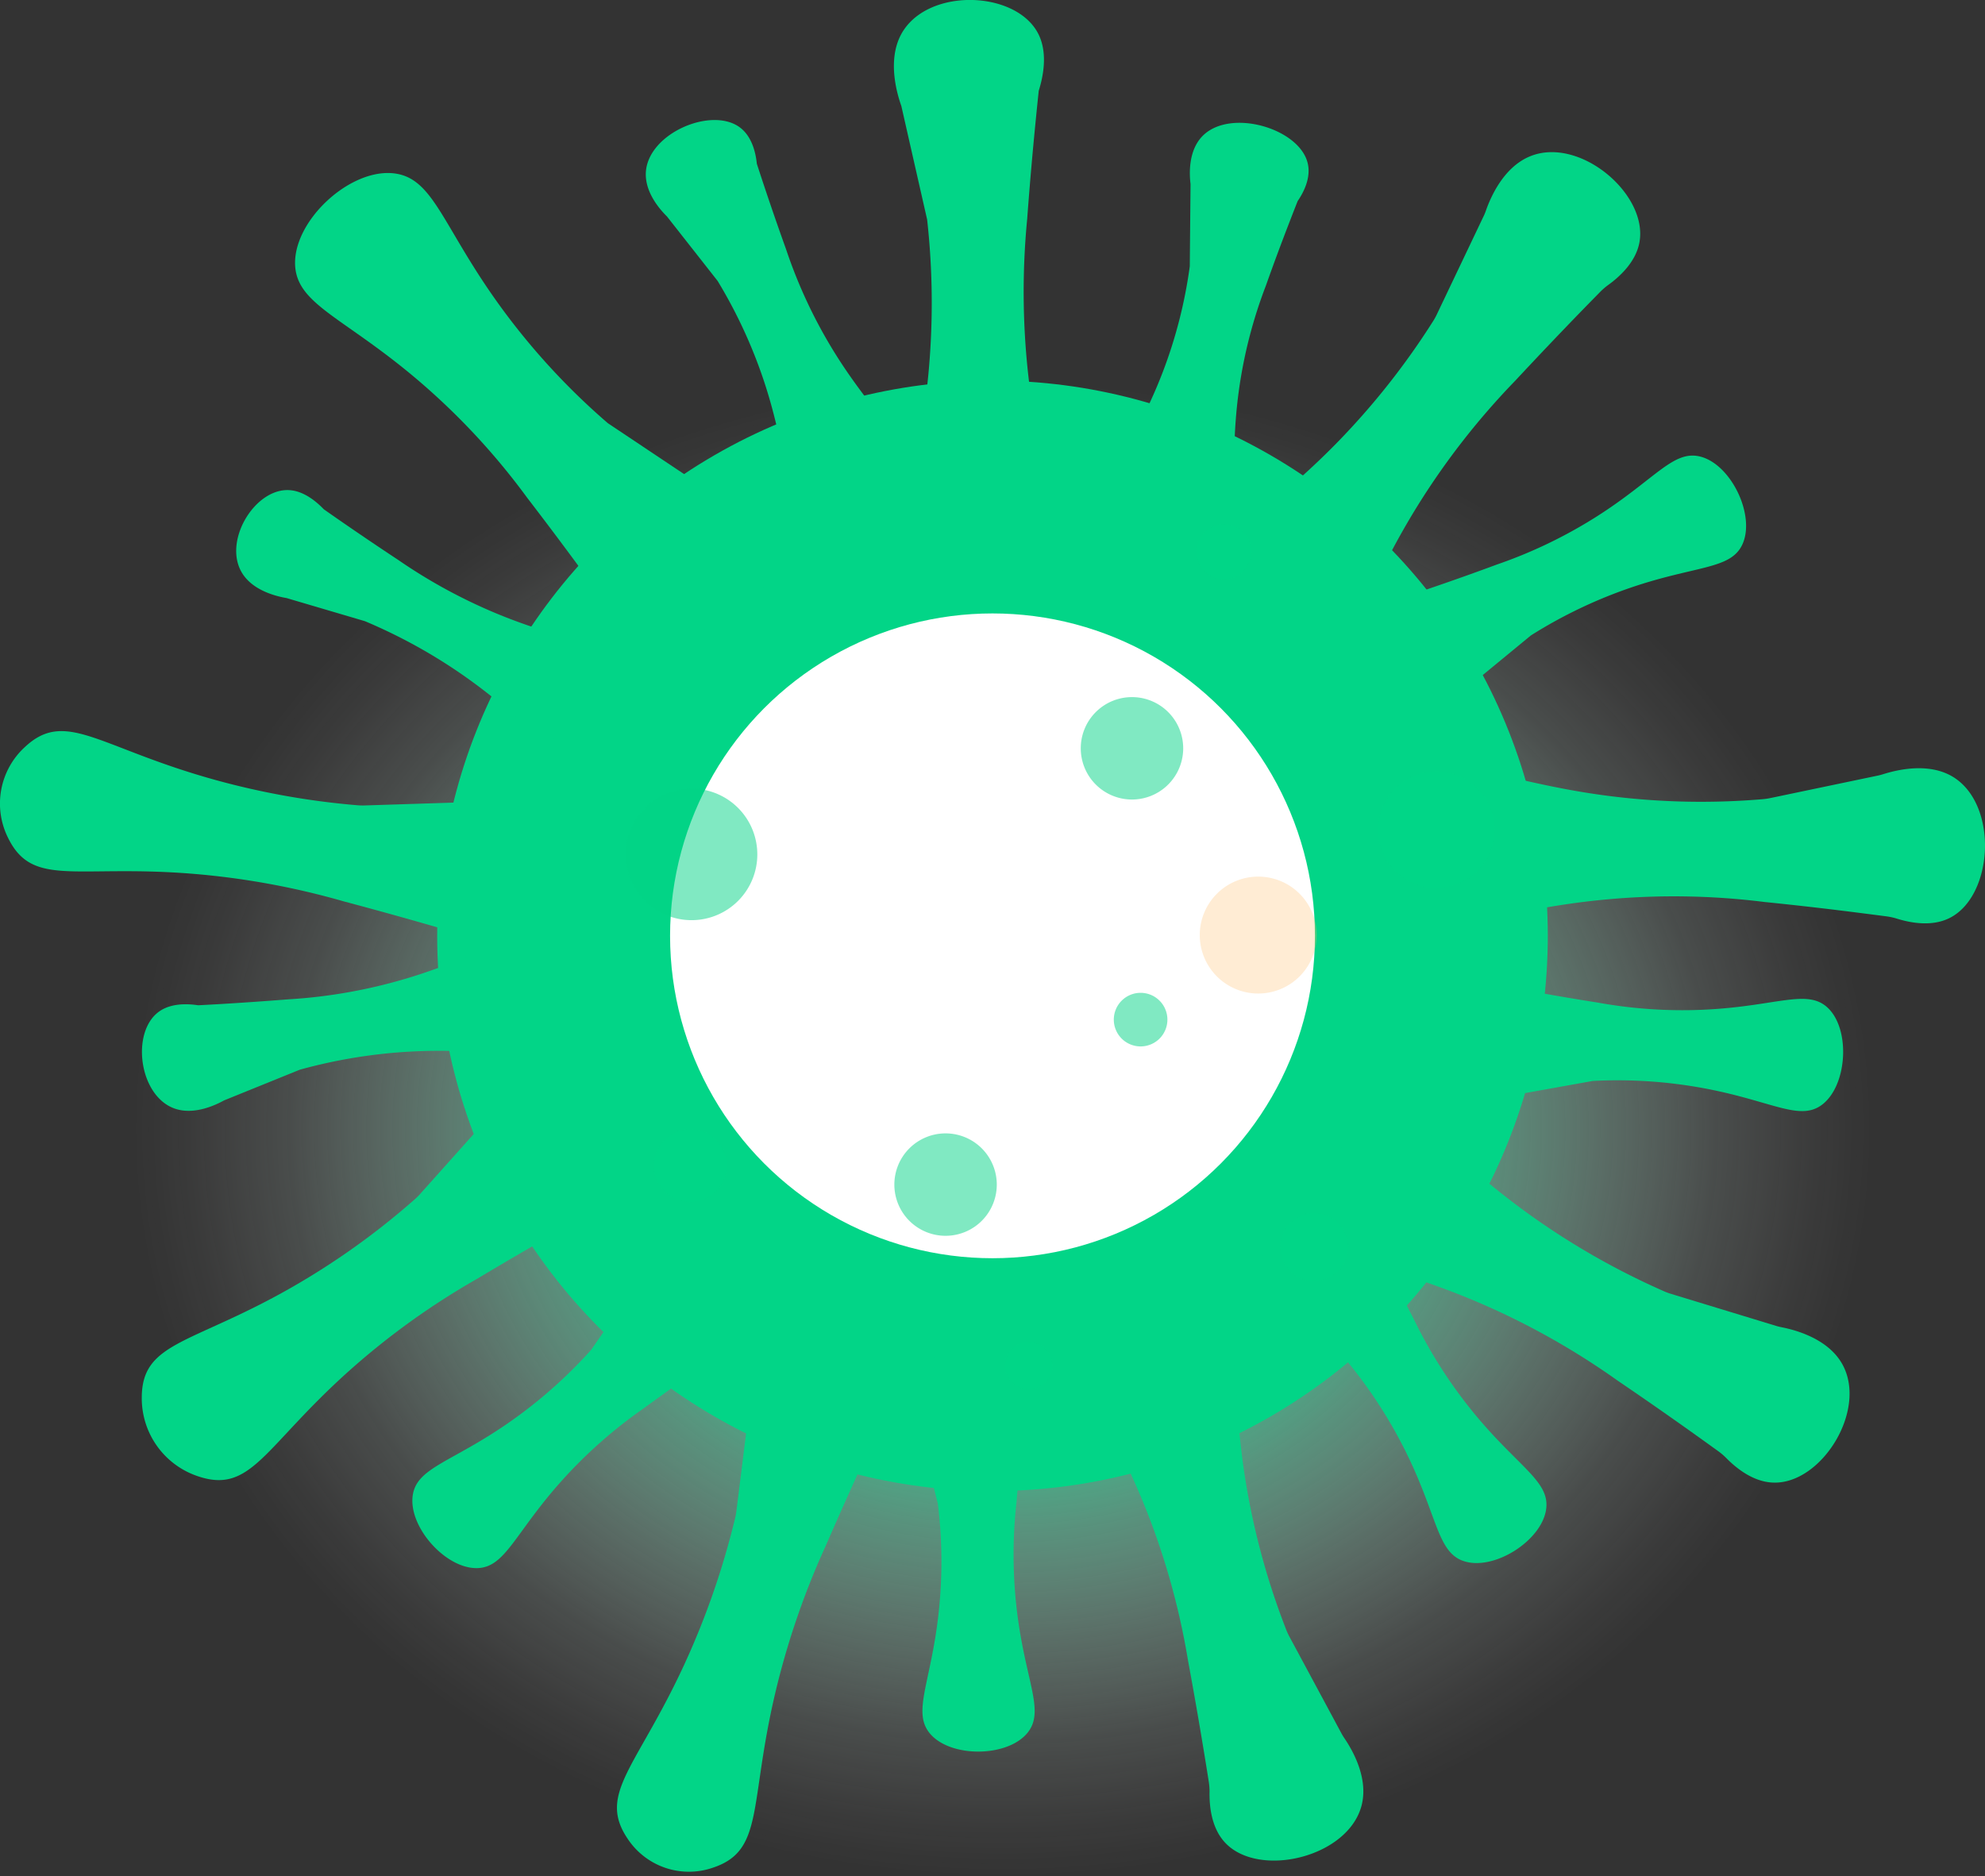<svg xmlns="http://www.w3.org/2000/svg" xmlns:xlink="http://www.w3.org/1999/xlink" viewBox="0 0 969 915.98"><rect x="0" y="0" width="969" height="915.98" fill="#333333" stroke="none"/><defs><style>.cls-1{isolation:isolate;}.cls-2,.cls-5,.cls-6,.cls-8{mix-blend-mode:multiply;}.cls-2{fill:url(#radial-gradient);}.cls-3,.cls-5,.cls-6,.cls-8{fill:#02d587;}.cls-4{fill:#fff;}.cls-5,.cls-7{opacity:0.3;}.cls-6{opacity:0.5;}.cls-7{fill:#ffbe6e;mix-blend-mode:screen;}</style><radialGradient id="radial-gradient" cx="540.49" cy="921.5" r="424.49" gradientTransform="translate(-51 -241.29) scale(1 0.86)" gradientUnits="userSpaceOnUse"><stop offset="0.28" stop-color="#02d587"/><stop offset="0.38" stop-color="#33dd9e" stop-opacity="0.81"/><stop offset="0.54" stop-color="#7be9c0" stop-opacity="0.52"/><stop offset="0.69" stop-color="#b4f3db" stop-opacity="0.3"/><stop offset="0.82" stop-color="#ddf9ef" stop-opacity="0.13"/><stop offset="0.93" stop-color="#f6fdfb" stop-opacity="0.04"/><stop offset="1" stop-color="#fff" stop-opacity="0"/></radialGradient></defs><title>covid-19</title><g class="cls-1"><g id="Layer_1" data-name="Layer 1"><ellipse class="cls-2" cx="489.49" cy="551.01" rx="424.5" ry="364.97"/><circle class="cls-3" cx="484.5" cy="456.89" r="271.08"/><circle class="cls-4" cx="484.5" cy="456.89" r="157.4"/><path class="cls-3" d="M498.59,343.89c-10.8-14.87.85-35.37,5.53-83.33a368.84,368.84,0,0,0-.53-76.35q-6.3-27.72-12.59-55.45c-1.88-5.3-7-21.74-.24-34.7,12.26-23.33,56.25-22,67.12-.47,4.85,9.61,2.18,21.41.19,27.77q-.84,8-1.63,16.09-2.31,23.52-4,46.42a368.45,368.45,0,0,0,.53,76.35c5.34,47.89,17.27,68.23,6.68,83.25C547.23,361,511.21,361.26,498.59,343.89Z" transform="translate(-51 -77.02)"/><path class="cls-3" d="M244.34,161.8c18.76,3,23.11,26.79,51.59,65.74a336.19,336.19,0,0,0,51.8,56.09l47.5,31.72c5.1,2.52,20.35,10.87,23.55,25.5,5.76,26.32-30.84,57.82-54.12,50-10.39-3.51-16.17-14.22-18.83-20.4q-4.69-6.54-9.5-13.11-14-19.11-28-37.33a336.85,336.85,0,0,0-51.8-56.1c-36.55-31.48-59.91-37.71-61.42-56.65C193.38,185.1,222.43,158.27,244.34,161.8Z" transform="translate(-51 -77.02)"/><path class="cls-3" d="M649.76,364.22c-7.86-26.5,15.61-31.59,54.76-71.93a362.48,362.48,0,0,0,46.14-58.59,30.17,30.17,0,0,0,1.73-3.15l23.09-48.48a26.8,26.8,0,0,0,1-2.55c2.25-6.3,8.43-20.6,21-26,24.28-10.5,58.48,18.42,53.77,42.13-1.89,9.53-9.76,16.6-15.35,20.62a31.8,31.8,0,0,0-4,3.51q-4.54,4.61-9.08,9.28-16.47,17-32.1,33.79a362.87,362.87,0,0,0-47.09,60.1c-29.79,47.66-29.12,71.67-56.73,70.38A40.42,40.42,0,0,1,649.76,364.22Z" transform="translate(-51 -77.02)"/><path class="cls-3" d="M63.09,441.79c19.59-18.38,35.17-.64,89.15,14.92a378,378,0,0,0,73.36,13.46,30.74,30.74,0,0,0,3.59.08l53.56-1.71c.93,0,1.84-.12,2.75-.23,6.6-.86,22.1-1.91,32.79,6.37,20.72,16.05,11.43,57.94-11.65,64.38-9.29,2.59-19.22-1-25.41-4a31.66,31.66,0,0,0-5-1.87q-6.19-1.83-12.45-3.63-22.71-6.55-44.9-12.45a379,379,0,0,0-75.13-13.6c-56-4.35-76.82,6.81-88.73-17.27A37.4,37.4,0,0,1,63.09,441.79Z" transform="translate(-51 -77.02)"/><path class="cls-3" d="M120.21,759.58c-.07-27.54,23.84-25.94,72.68-53.75a364.41,364.41,0,0,0,60.68-43.37,29,29,0,0,0,2.54-2.54q17.88-20,35.75-40a27.13,27.13,0,0,0,1.72-2.16c3.93-5.4,13.87-17.4,27.39-19.13,26.21-3.35,50.84,33.8,39.66,55.2-4.5,8.6-14,13.2-20.51,15.51a32.55,32.55,0,0,0-4.83,2.25q-5.62,3.16-11.3,6.39-20.55,11.68-40.25,23.48a364.87,364.87,0,0,0-62,44.55c-41.93,37.42-48,60.59-74.13,51.74A40.08,40.08,0,0,1,120.21,759.58Z" transform="translate(-51 -77.02)"/><path class="cls-3" d="M357.28,974.56c-14.73-22,4.83-34.82,28.22-85.88a387.94,387.94,0,0,0,24.35-70.49,30.94,30.94,0,0,0,.64-3.54l6.63-53.12c.11-.91.17-1.83.2-2.74.19-6.64,1.58-22.09,11.23-31.46,18.72-18.15,57.77-3,60.42,20.72,1.07,9.53-3.93,18.83-7.77,24.51a31.88,31.88,0,0,0-2.58,4.65q-2.73,5.85-5.44,11.77-9.84,21.48-19,42.54a387.93,387.93,0,0,0-24.77,72.23c-12.87,54.67-5.31,76.81-30.43,85.12A35.83,35.83,0,0,1,357.28,974.56Z" transform="translate(-51 -77.02)"/><path class="cls-3" d="M633.84,714.05c26.32,9.33,16.25,31.3,25.34,86.78a356.85,356.85,0,0,0,19.73,71.92,29.37,29.37,0,0,0,1.51,3.27q12.74,23.65,25.45,47.32a27.13,27.13,0,0,0,1.45,2.36c3.75,5.54,11.65,19,8.47,32.31-6.16,25.83-50.42,36.34-66.85,18.51-6.61-7.17-7.6-17.7-7.49-24.6a30.51,30.51,0,0,0-.42-5.31q-1-6.39-2.06-12.82-3.81-23.34-8-45.92a357.66,357.66,0,0,0-20.38-73.58c-20.73-52.25-40.67-65.92-22.9-87.45A41.6,41.6,0,0,1,633.84,714.05Z" transform="translate(-51 -77.02)"/><path class="cls-3" d="M719.22,627.24c24.94-11.6,33.55,10.75,79.3,43.38a365,365,0,0,0,64.85,36.85,28.94,28.94,0,0,0,3.37,1.24l51.34,15.65c.89.27,1.78.48,2.69.66,6.55,1.3,21.6,5.28,28.86,16.82,14.06,22.35-9.26,60.22-33.36,59-9.7-.47-17.87-7.18-22.69-12.09a32,32,0,0,0-4.08-3.44q-5.24-3.78-10.54-7.57Q859.71,764,840.74,751.12a365.56,365.56,0,0,0-66.48-37.56c-51.56-22.35-75.15-18.2-78.09-45.54A39.91,39.91,0,0,1,719.22,627.24Z" transform="translate(-51 -77.02)"/><path class="cls-3" d="M746.61,465.38c16.41-22.58,34.62-6.7,90.4.32a357.06,357.06,0,0,0,74.56,1.49,30.54,30.54,0,0,0,3.56-.52l52.6-11a26.89,26.89,0,0,0,2.67-.71c6.38-2,21.52-5.79,33.39,1,23,13.23,20.54,58.63-1.22,69.32-8.74,4.3-19.12,2.26-25.71.2a30.77,30.77,0,0,0-5.21-1.11q-6.42-.84-12.88-1.66-23.46-3-46.31-5.31a356.73,356.73,0,0,0-76.34-1.34c-56,5-74.75,20.28-90.35-2.86A41.54,41.54,0,0,1,746.61,465.38Z" transform="translate(-51 -77.02)"/><path class="cls-3" d="M444.25,317.79c-11.74-6.12-9.69-22.86-20.41-55a241.15,241.15,0,0,0-22.53-48.62q-12.37-15.75-24.74-31.49c-2.84-2.8-11.16-11.69-10.25-22.1,1.64-18.74,32.24-31.62,45.94-21.29,6.12,4.62,7.72,13,8.2,17.68q1.74,5.37,3.55,10.79,5.25,15.75,10.71,30.93a241.05,241.05,0,0,0,22.53,48.61c17.57,28.93,31.67,38.2,28.76,51.11C482.61,313.52,458,324.94,444.25,317.79Z" transform="translate(-51 -77.02)"/><path class="cls-3" d="M599.4,314.33c-5.54-12.24,7-23.83,19.13-55.44A231.4,231.4,0,0,0,631.81,207q.18-20.07.37-40.13c-.49-4-1.47-16.17,6-23.6,13.5-13.39,46.69-3.68,51.1,13.07,2,7.48-2.17,15-4.83,18.88q-2.07,5.25-4.12,10.59-6,15.5-11.38,30.69a230.83,230.83,0,0,0-13.28,51.92c-4.52,33.56.9,49.75-9.84,57.83C633.31,335.65,605.88,328.63,599.4,314.33Z" transform="translate(-51 -77.02)"/><path class="cls-3" d="M901.45,343.05c-5.82,12.12-22.75,10-54.78,21a232.31,232.31,0,0,0-48.32,23.18l-31,25.51c-2.73,2.92-11.44,11.5-22,10.53-18.93-1.74-32.82-33.41-22.81-47.55,4.46-6.32,12.86-7.95,17.56-8.43q5.37-1.8,10.77-3.65,15.72-5.39,30.84-11a232.14,232.14,0,0,0,48.31-23.18c28.63-18.1,37.55-32.65,50.64-29.61C896,303.37,908.25,328.9,901.45,343.05Z" transform="translate(-51 -77.02)"/><path class="cls-3" d="M940,616.69c-11,7.72-24.71-2.44-58-8.51a231.14,231.14,0,0,0-53.48-3.42l-39.51,7.09c-3.81,1.21-15.6,4.43-24.3-1.55C749,599.52,752.36,565.1,768,557.66c7-3.33,15.1-.64,19.44,1.24Q793,560,798.62,561q16.33,3,32.27,5.49a231.36,231.36,0,0,0,53.48,3.41c33.82-1.78,48.72-10.11,58.65-1.06C954.62,579.41,952.81,607.67,940,616.69Z" transform="translate(-51 -77.02)"/><path class="cls-3" d="M765.47,839.16c-12.74-4.31-12.66-21.37-27.47-51.83a230.8,230.8,0,0,0-28.89-45.13L680,714.54c-3.23-2.36-12.81-10-13.13-20.52-.57-19,29.18-36.64,44.43-28.43,6.81,3.67,9.45,11.8,10.5,16.41q2.43,5.12,4.93,10.25,7.26,14.94,14.67,29.27a231.39,231.39,0,0,0,28.88,45.14c21.45,26.21,37,33.29,35.55,46.65C804.19,828.92,780.34,844.18,765.47,839.16Z" transform="translate(-51 -77.02)"/><path class="cls-3" d="M252.55,806.66c2.28-13.25,19.15-15.81,46.94-35.17A231.51,231.51,0,0,0,339.61,736q11.4-16.51,22.82-33c1.82-3.56,7.85-14.2,18.23-16.15,18.68-3.51,40.72,23.14,35,39.49-2.56,7.3-10.19,11.16-14.59,12.92q-4.67,3.18-9.35,6.45-13.63,9.5-26.65,19a231.46,231.46,0,0,0-40.11,35.53c-22.57,25.25-27.16,41.69-40.58,42.35C268.67,843.33,249.89,822.13,252.55,806.66Z" transform="translate(-51 -77.02)"/><path class="cls-3" d="M504.79,923.15c-8.48-10.43.69-24.83,4.39-58.49a231,231,0,0,0-.37-53.59q-4.94-19.44-9.86-38.9c-1.48-3.72-5.52-15.26-.17-24.36,9.65-16.38,44.22-15.44,52.75-.36,3.81,6.73,1.7,15,.13,19.48q-.66,5.63-1.29,11.3-1.82,16.5-3.2,32.58a231.16,231.16,0,0,0,.37,53.59c4.17,33.6,13.53,47.87,5.2,58.42C543,935.14,514.69,935.33,504.79,923.15Z" transform="translate(-51 -77.02)"/><path class="cls-3" d="M308.59,585.2c-9.09,9.25-24.61,3.3-58.38,5.29a254.57,254.57,0,0,0-52.86,8.78l-37,15c-3.46,1.92-14.28,7.37-24,4-17.54-6.07-21.53-37.24-7.85-47.27,6.11-4.48,14.59-3.89,19.22-3.19q5.64-.28,11.34-.62,16.56-1,32.63-2.27a254.27,254.27,0,0,0,52.86-8.79c32.6-9,45.36-19.69,56.95-13.87C315,549,319.22,574.4,308.59,585.2Z" transform="translate(-51 -77.02)"/><path class="cls-3" d="M325.38,437.83c-12.78,1.5-21.41-12.59-49.24-31.8a261,261,0,0,0-47-25.74L190.87,369c-3.89-.66-15.72-3.13-21.36-11.7-10.16-15.42,5.59-41.74,22.46-41,7.53.32,13.86,6,17.09,9.35q4.62,3.25,9.31,6.49,13.65,9.42,27.1,18.3a261,261,0,0,0,47,25.73c31.18,13.09,47.7,12.77,53.32,24.35C352.36,414.05,340.3,436.08,325.38,437.83Z" transform="translate(-51 -77.02)"/><path class="cls-5" d="M709.19,685.78a16.65,16.65,0,1,1-16.64-16.64A16.64,16.64,0,0,1,709.19,685.78Z" transform="translate(-51 -77.02)"/><path class="cls-5" d="M405.83,646.09A17.84,17.84,0,1,1,388,628.26,17.83,17.83,0,0,1,405.83,646.09Z" transform="translate(-51 -77.02)"/><path class="cls-6" d="M420.69,494.16a32.1,32.1,0,1,1-32.09-32.1A32.09,32.09,0,0,1,420.69,494.16Z" transform="translate(-51 -77.02)"/><path class="cls-6" d="M628.59,442.36a25,25,0,1,1-25-25A25,25,0,0,1,628.59,442.36Z" transform="translate(-51 -77.02)"/><path class="cls-6" d="M620.88,574.82a13.08,13.08,0,1,1-13.08-13.08A13.08,13.08,0,0,1,620.88,574.82Z" transform="translate(-51 -77.02)"/><path class="cls-7" d="M693.76,533.48A28.54,28.54,0,1,1,665.23,505,28.53,28.53,0,0,1,693.76,533.48Z" transform="translate(-51 -77.02)"/><circle class="cls-5" cx="502.18" cy="666.74" r="11.61"/><path class="cls-8" d="M448.36,363a12.41,12.41,0,1,1-12.4-12.4A12.4,12.4,0,0,1,448.36,363Z" transform="translate(-51 -77.02)"/><path class="cls-5" d="M780.67,482.12a28.53,28.53,0,1,1-28.53-28.53A28.53,28.53,0,0,1,780.67,482.12Z" transform="translate(-51 -77.02)"/><path class="cls-5" d="M662,346.36a13.52,13.52,0,1,1-13.52-13.52A13.52,13.52,0,0,1,662,346.36Z" transform="translate(-51 -77.02)"/></g><g id="Layer_2" data-name="Layer 2"><path class="cls-6" d="M537.59,655.36a25,25,0,1,1-25-25A25,25,0,0,1,537.59,655.36Z" transform="translate(-51 -77.02)"/></g></g></svg>